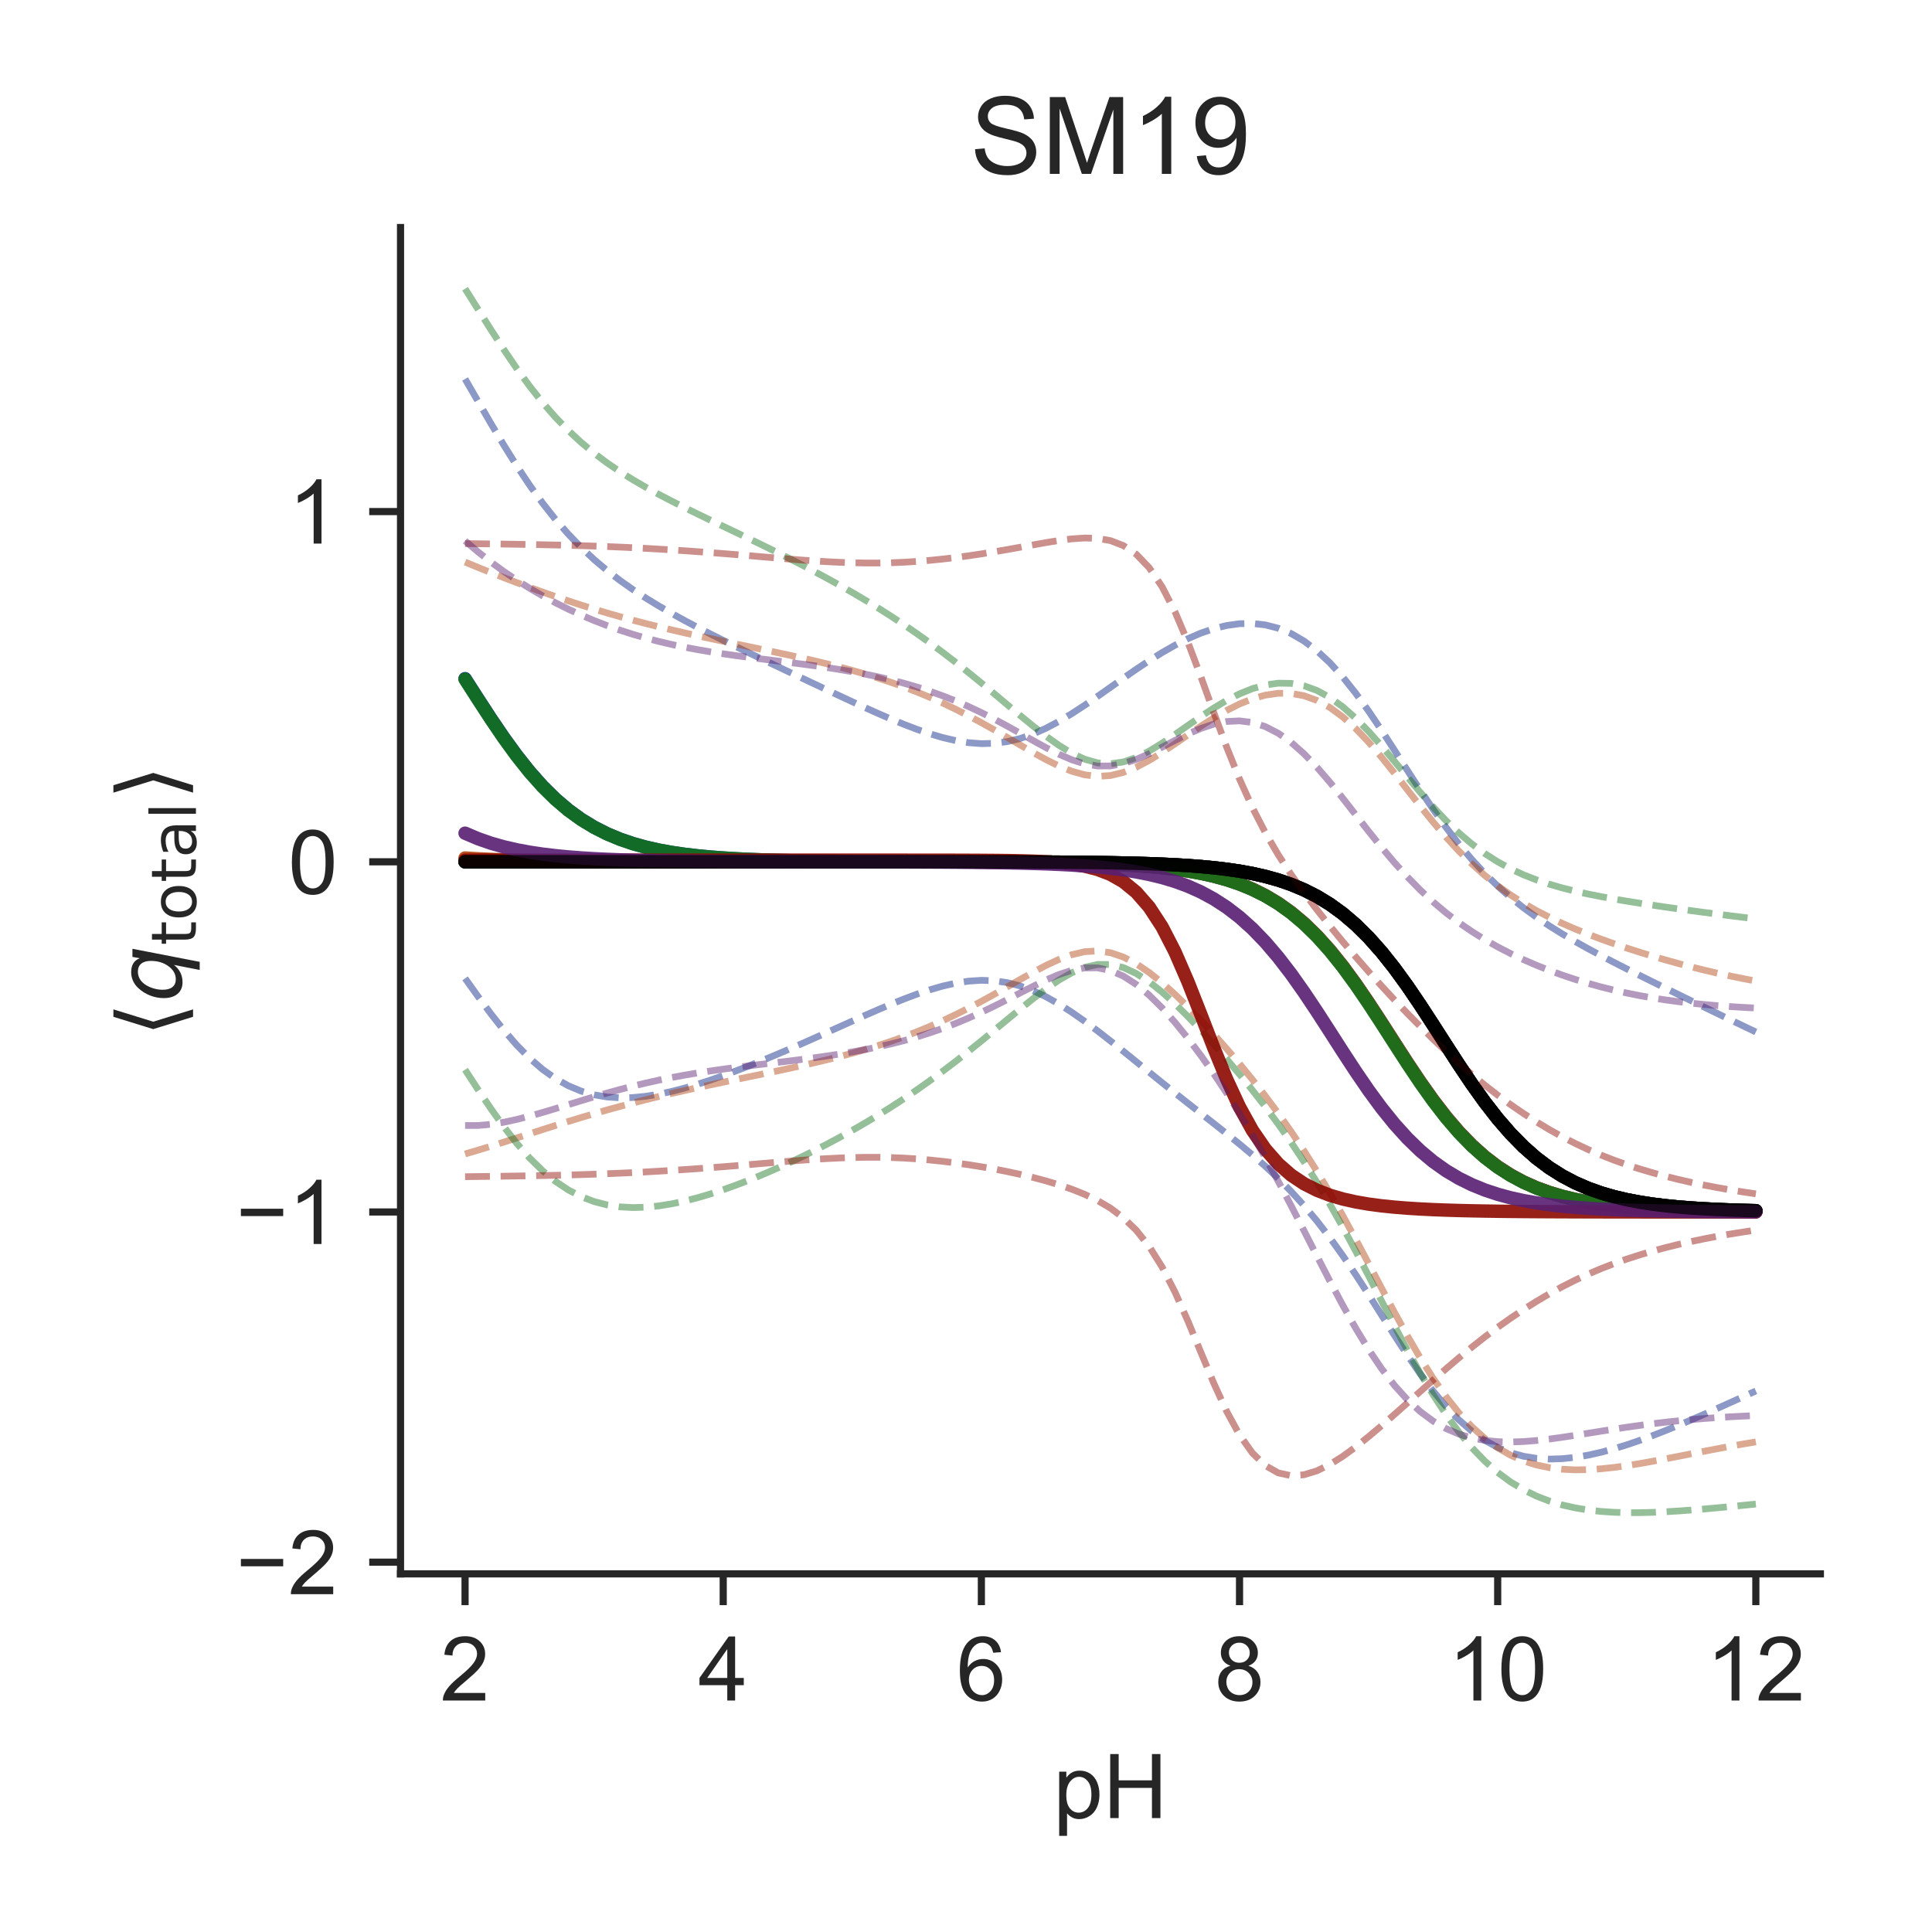 <?xml version="1.0" encoding="utf-8" standalone="no"?>
<!DOCTYPE svg PUBLIC "-//W3C//DTD SVG 1.1//EN"
  "http://www.w3.org/Graphics/SVG/1.1/DTD/svg11.dtd">
<!-- Created with matplotlib (http://matplotlib.org/) -->
<svg height="216pt" version="1.1" viewBox="0 0 216 216" width="216pt" xmlns="http://www.w3.org/2000/svg" xmlns:xlink="http://www.w3.org/1999/xlink">
 <defs>
  <style type="text/css">
*{stroke-linecap:butt;stroke-linejoin:round;}
  </style>
 </defs>
 <g id="figure_1">
  <g id="patch_1">
   <path d="M 0 216 
L 216 216 
L 216 0 
L 0 0 
z
" style="fill:#ffffff;"/>
  </g>
  <g id="axes_1">
   <g id="patch_2">
    <path d="M 44.78 175.96 
L 203.52 175.96 
L 203.52 25.44 
L 44.78 25.44 
z
" style="fill:#ffffff;"/>
   </g>
   <g id="matplotlib.axis_1">
    <g id="xtick_1">
     <g id="line2d_1">
      <defs>
       <path d="M 0 0 
L 0 3.5 
" id="ma7cd6dc2ac" style="stroke:#262626;stroke-width:0.8;"/>
      </defs>
      <g>
       <use style="fill:#262626;stroke:#262626;stroke-width:0.8;" x="51.995" xlink:href="#ma7cd6dc2ac" y="175.96"/>
      </g>
     </g>
     <g id="text_1">
      <!-- 2 -->
      <defs>
       <path d="M 50.344 8.453 
L 50.344 0 
L 3.031 0 
Q 2.938 3.172 4.047 6.109 
Q 5.859 10.938 9.828 15.625 
Q 13.812 20.312 21.344 26.469 
Q 33.016 36.031 37.109 41.625 
Q 41.219 47.219 41.219 52.203 
Q 41.219 57.422 37.469 61 
Q 33.734 64.594 27.734 64.594 
Q 21.391 64.594 17.578 60.781 
Q 13.766 56.984 13.719 50.25 
L 4.688 51.172 
Q 5.609 61.281 11.656 66.578 
Q 17.719 71.875 27.938 71.875 
Q 38.234 71.875 44.234 66.156 
Q 50.25 60.453 50.25 52 
Q 50.25 47.703 48.484 43.547 
Q 46.734 39.406 42.656 34.812 
Q 38.578 30.219 29.109 22.219 
Q 21.188 15.578 18.938 13.203 
Q 16.703 10.844 15.234 8.453 
z
" id="ArialMT-32"/>
      </defs>
      <g style="fill:#262626;" transform="translate(49.215 190.118)scale(0.1 -0.1)">
       <use xlink:href="#ArialMT-32"/>
      </g>
     </g>
    </g>
    <g id="xtick_2">
     <g id="line2d_2">
      <g>
       <use style="fill:#262626;stroke:#262626;stroke-width:0.8;" x="80.857" xlink:href="#ma7cd6dc2ac" y="175.96"/>
      </g>
     </g>
     <g id="text_2">
      <!-- 4 -->
      <defs>
       <path d="M 32.328 0 
L 32.328 17.141 
L 1.266 17.141 
L 1.266 25.203 
L 33.938 71.578 
L 41.109 71.578 
L 41.109 25.203 
L 50.781 25.203 
L 50.781 17.141 
L 41.109 17.141 
L 41.109 0 
z
M 32.328 25.203 
L 32.328 57.469 
L 9.906 25.203 
z
" id="ArialMT-34"/>
      </defs>
      <g style="fill:#262626;" transform="translate(78.077 190.118)scale(0.1 -0.1)">
       <use xlink:href="#ArialMT-34"/>
      </g>
     </g>
    </g>
    <g id="xtick_3">
     <g id="line2d_3">
      <g>
       <use style="fill:#262626;stroke:#262626;stroke-width:0.8;" x="109.719" xlink:href="#ma7cd6dc2ac" y="175.96"/>
      </g>
     </g>
     <g id="text_3">
      <!-- 6 -->
      <defs>
       <path d="M 49.75 54.047 
L 41.016 53.375 
Q 39.844 58.547 37.703 60.891 
Q 34.125 64.656 28.906 64.656 
Q 24.703 64.656 21.531 62.312 
Q 17.391 59.281 14.984 53.469 
Q 12.594 47.656 12.5 36.922 
Q 15.672 41.75 20.266 44.094 
Q 24.859 46.438 29.891 46.438 
Q 38.672 46.438 44.844 39.969 
Q 51.031 33.5 51.031 23.25 
Q 51.031 16.5 48.125 10.719 
Q 45.219 4.938 40.141 1.859 
Q 35.062 -1.219 28.609 -1.219 
Q 17.625 -1.219 10.688 6.859 
Q 3.766 14.938 3.766 33.5 
Q 3.766 54.25 11.422 63.672 
Q 18.109 71.875 29.438 71.875 
Q 37.891 71.875 43.281 67.141 
Q 48.688 62.406 49.75 54.047 
z
M 13.875 23.188 
Q 13.875 18.656 15.797 14.5 
Q 17.719 10.359 21.188 8.172 
Q 24.656 6 28.469 6 
Q 34.031 6 38.031 10.484 
Q 42.047 14.984 42.047 22.703 
Q 42.047 30.125 38.078 34.391 
Q 34.125 38.672 28.125 38.672 
Q 22.172 38.672 18.016 34.391 
Q 13.875 30.125 13.875 23.188 
z
" id="ArialMT-36"/>
      </defs>
      <g style="fill:#262626;" transform="translate(106.939 190.118)scale(0.1 -0.1)">
       <use xlink:href="#ArialMT-36"/>
      </g>
     </g>
    </g>
    <g id="xtick_4">
     <g id="line2d_4">
      <g>
       <use style="fill:#262626;stroke:#262626;stroke-width:0.8;" x="138.581" xlink:href="#ma7cd6dc2ac" y="175.96"/>
      </g>
     </g>
     <g id="text_4">
      <!-- 8 -->
      <defs>
       <path d="M 17.672 38.812 
Q 12.203 40.828 9.562 44.531 
Q 6.938 48.25 6.938 53.422 
Q 6.938 61.234 12.547 66.547 
Q 18.172 71.875 27.484 71.875 
Q 36.859 71.875 42.578 66.422 
Q 48.297 60.984 48.297 53.172 
Q 48.297 48.188 45.672 44.5 
Q 43.062 40.828 37.75 38.812 
Q 44.344 36.672 47.781 31.875 
Q 51.219 27.094 51.219 20.453 
Q 51.219 11.281 44.719 5.031 
Q 38.234 -1.219 27.641 -1.219 
Q 17.047 -1.219 10.547 5.047 
Q 4.047 11.328 4.047 20.703 
Q 4.047 27.688 7.594 32.391 
Q 11.141 37.109 17.672 38.812 
z
M 15.922 53.719 
Q 15.922 48.641 19.188 45.406 
Q 22.469 42.188 27.688 42.188 
Q 32.766 42.188 36.016 45.375 
Q 39.266 48.578 39.266 53.219 
Q 39.266 58.062 35.906 61.359 
Q 32.562 64.656 27.594 64.656 
Q 22.562 64.656 19.234 61.422 
Q 15.922 58.203 15.922 53.719 
z
M 13.094 20.656 
Q 13.094 16.891 14.875 13.375 
Q 16.656 9.859 20.172 7.922 
Q 23.688 6 27.734 6 
Q 34.031 6 38.125 10.047 
Q 42.234 14.109 42.234 20.359 
Q 42.234 26.703 38.016 30.859 
Q 33.797 35.016 27.438 35.016 
Q 21.234 35.016 17.156 30.906 
Q 13.094 26.812 13.094 20.656 
z
" id="ArialMT-38"/>
      </defs>
      <g style="fill:#262626;" transform="translate(135.8 190.118)scale(0.1 -0.1)">
       <use xlink:href="#ArialMT-38"/>
      </g>
     </g>
    </g>
    <g id="xtick_5">
     <g id="line2d_5">
      <g>
       <use style="fill:#262626;stroke:#262626;stroke-width:0.8;" x="167.443" xlink:href="#ma7cd6dc2ac" y="175.96"/>
      </g>
     </g>
     <g id="text_5">
      <!-- 10 -->
      <defs>
       <path d="M 37.25 0 
L 28.469 0 
L 28.469 56 
Q 25.297 52.984 20.141 49.953 
Q 14.984 46.922 10.891 45.406 
L 10.891 53.906 
Q 18.266 57.375 23.781 62.297 
Q 29.297 67.234 31.594 71.875 
L 37.25 71.875 
z
" id="ArialMT-31"/>
       <path d="M 4.156 35.297 
Q 4.156 48 6.766 55.734 
Q 9.375 63.484 14.516 67.672 
Q 19.672 71.875 27.484 71.875 
Q 33.25 71.875 37.594 69.547 
Q 41.938 67.234 44.766 62.859 
Q 47.609 58.5 49.219 52.219 
Q 50.828 45.953 50.828 35.297 
Q 50.828 22.703 48.234 14.969 
Q 45.656 7.234 40.5 3 
Q 35.359 -1.219 27.484 -1.219 
Q 17.141 -1.219 11.234 6.203 
Q 4.156 15.141 4.156 35.297 
z
M 13.188 35.297 
Q 13.188 17.672 17.312 11.828 
Q 21.438 6 27.484 6 
Q 33.547 6 37.672 11.859 
Q 41.797 17.719 41.797 35.297 
Q 41.797 52.984 37.672 58.781 
Q 33.547 64.594 27.391 64.594 
Q 21.344 64.594 17.719 59.469 
Q 13.188 52.938 13.188 35.297 
z
" id="ArialMT-30"/>
      </defs>
      <g style="fill:#262626;" transform="translate(161.882 190.118)scale(0.1 -0.1)">
       <use xlink:href="#ArialMT-31"/>
       <use x="55.615" xlink:href="#ArialMT-30"/>
      </g>
     </g>
    </g>
    <g id="xtick_6">
     <g id="line2d_6">
      <g>
       <use style="fill:#262626;stroke:#262626;stroke-width:0.8;" x="196.305" xlink:href="#ma7cd6dc2ac" y="175.96"/>
      </g>
     </g>
     <g id="text_6">
      <!-- 12 -->
      <g style="fill:#262626;" transform="translate(190.744 190.118)scale(0.1 -0.1)">
       <use xlink:href="#ArialMT-31"/>
       <use x="55.615" xlink:href="#ArialMT-32"/>
      </g>
     </g>
    </g>
    <g id="text_7">
     <!-- pH -->
     <defs>
      <path d="M 6.594 -19.875 
L 6.594 51.859 
L 14.594 51.859 
L 14.594 45.125 
Q 17.438 49.078 21 51.047 
Q 24.562 53.031 29.641 53.031 
Q 36.281 53.031 41.359 49.609 
Q 46.438 46.188 49.016 39.953 
Q 51.609 33.734 51.609 26.312 
Q 51.609 18.359 48.75 11.984 
Q 45.906 5.609 40.453 2.219 
Q 35.016 -1.172 29 -1.172 
Q 24.609 -1.172 21.109 0.688 
Q 17.625 2.547 15.375 5.375 
L 15.375 -19.875 
z
M 14.547 25.641 
Q 14.547 15.625 18.594 10.844 
Q 22.656 6.062 28.422 6.062 
Q 34.281 6.062 38.453 11.016 
Q 42.625 15.969 42.625 26.375 
Q 42.625 36.281 38.547 41.203 
Q 34.469 46.141 28.812 46.141 
Q 23.188 46.141 18.859 40.891 
Q 14.547 35.641 14.547 25.641 
z
" id="ArialMT-70"/>
      <path d="M 8.016 0 
L 8.016 71.578 
L 17.484 71.578 
L 17.484 42.188 
L 54.688 42.188 
L 54.688 71.578 
L 64.156 71.578 
L 64.156 0 
L 54.688 0 
L 54.688 33.734 
L 17.484 33.734 
L 17.484 0 
z
" id="ArialMT-48"/>
     </defs>
     <g style="fill:#262626;" transform="translate(117.759 203.263)scale(0.1 -0.1)">
      <use xlink:href="#ArialMT-70"/>
      <use x="55.615" xlink:href="#ArialMT-48"/>
     </g>
    </g>
   </g>
   <g id="matplotlib.axis_2">
    <g id="ytick_1">
     <g id="line2d_7">
      <defs>
       <path d="M 0 0 
L -3.5 0 
" id="m5c90cbf9eb" style="stroke:#262626;stroke-width:0.8;"/>
      </defs>
      <g>
       <use style="fill:#262626;stroke:#262626;stroke-width:0.8;" x="44.78" xlink:href="#m5c90cbf9eb" y="174.654"/>
      </g>
     </g>
     <g id="text_8">
      <!-- −2 -->
      <defs>
       <path d="M 52.828 31.203 
L 5.562 31.203 
L 5.562 39.406 
L 52.828 39.406 
z
" id="ArialMT-2212"/>
      </defs>
      <g style="fill:#262626;" transform="translate(26.378 178.233)scale(0.1 -0.1)">
       <use xlink:href="#ArialMT-2212"/>
       <use x="58.398" xlink:href="#ArialMT-32"/>
      </g>
     </g>
    </g>
    <g id="ytick_2">
     <g id="line2d_8">
      <g>
       <use style="fill:#262626;stroke:#262626;stroke-width:0.8;" x="44.78" xlink:href="#m5c90cbf9eb" y="135.501"/>
      </g>
     </g>
     <g id="text_9">
      <!-- −1 -->
      <g style="fill:#262626;" transform="translate(26.378 139.08)scale(0.1 -0.1)">
       <use xlink:href="#ArialMT-2212"/>
       <use x="58.398" xlink:href="#ArialMT-31"/>
      </g>
     </g>
    </g>
    <g id="ytick_3">
     <g id="line2d_9">
      <g>
       <use style="fill:#262626;stroke:#262626;stroke-width:0.8;" x="44.78" xlink:href="#m5c90cbf9eb" y="96.348"/>
      </g>
     </g>
     <g id="text_10">
      <!-- 0 -->
      <g style="fill:#262626;" transform="translate(32.219 99.927)scale(0.1 -0.1)">
       <use xlink:href="#ArialMT-30"/>
      </g>
     </g>
    </g>
    <g id="ytick_4">
     <g id="line2d_10">
      <g>
       <use style="fill:#262626;stroke:#262626;stroke-width:0.8;" x="44.78" xlink:href="#m5c90cbf9eb" y="57.195"/>
      </g>
     </g>
     <g id="text_11">
      <!-- 1 -->
      <g style="fill:#262626;" transform="translate(32.219 60.774)scale(0.1 -0.1)">
       <use xlink:href="#ArialMT-31"/>
      </g>
     </g>
    </g>
    <g id="text_12">
     <!-- $\langle q_\mathsf{total} \rangle$ -->
     <defs>
      <path d="M 8.938 31.344 
L 22.703 75.875 
L 31 75.875 
L 17.234 31.344 
L 31 -13.188 
L 22.703 -13.188 
z
" id="DejaVuSans-27e8"/>
      <path d="M 41.703 8.203 
Q 38.094 3.469 33.172 1.016 
Q 28.266 -1.422 22.312 -1.422 
Q 14.016 -1.422 9.297 4.172 
Q 4.594 9.766 4.594 19.578 
Q 4.594 27.484 7.5 34.859 
Q 10.406 42.234 15.828 48.094 
Q 19.344 51.906 23.906 53.953 
Q 28.469 56 33.5 56 
Q 39.547 56 43.453 53.609 
Q 47.359 51.219 49.125 46.391 
L 50.688 54.594 
L 59.719 54.594 
L 45.125 -20.609 
L 36.078 -20.609 
z
M 13.922 20.906 
Q 13.922 13.672 16.938 9.891 
Q 19.969 6.109 25.688 6.109 
Q 34.188 6.109 40.188 14.234 
Q 46.188 22.359 46.188 33.984 
Q 46.188 41.016 43.078 44.75 
Q 39.984 48.484 34.188 48.484 
Q 29.938 48.484 26.312 46.5 
Q 22.703 44.531 20.016 40.719 
Q 17.188 36.719 15.547 31.344 
Q 13.922 25.984 13.922 20.906 
z
" id="DejaVuSans-Oblique-71"/>
      <path d="M 18.312 70.219 
L 18.312 54.688 
L 36.812 54.688 
L 36.812 47.703 
L 18.312 47.703 
L 18.312 18.016 
Q 18.312 11.328 20.141 9.422 
Q 21.969 7.516 27.594 7.516 
L 36.812 7.516 
L 36.812 0 
L 27.594 0 
Q 17.188 0 13.234 3.875 
Q 9.281 7.766 9.281 18.016 
L 9.281 47.703 
L 2.688 47.703 
L 2.688 54.688 
L 9.281 54.688 
L 9.281 70.219 
z
" id="DejaVuSans-74"/>
      <path d="M 30.609 48.391 
Q 23.391 48.391 19.188 42.75 
Q 14.984 37.109 14.984 27.297 
Q 14.984 17.484 19.156 11.844 
Q 23.344 6.203 30.609 6.203 
Q 37.797 6.203 41.984 11.859 
Q 46.188 17.531 46.188 27.297 
Q 46.188 37.016 41.984 42.703 
Q 37.797 48.391 30.609 48.391 
z
M 30.609 56 
Q 42.328 56 49.016 48.375 
Q 55.719 40.766 55.719 27.297 
Q 55.719 13.875 49.016 6.219 
Q 42.328 -1.422 30.609 -1.422 
Q 18.844 -1.422 12.172 6.219 
Q 5.516 13.875 5.516 27.297 
Q 5.516 40.766 12.172 48.375 
Q 18.844 56 30.609 56 
z
" id="DejaVuSans-6f"/>
      <path d="M 34.281 27.484 
Q 23.391 27.484 19.188 25 
Q 14.984 22.516 14.984 16.5 
Q 14.984 11.719 18.141 8.906 
Q 21.297 6.109 26.703 6.109 
Q 34.188 6.109 38.703 11.406 
Q 43.219 16.703 43.219 25.484 
L 43.219 27.484 
z
M 52.203 31.203 
L 52.203 0 
L 43.219 0 
L 43.219 8.297 
Q 40.141 3.328 35.547 0.953 
Q 30.953 -1.422 24.312 -1.422 
Q 15.922 -1.422 10.953 3.297 
Q 6 8.016 6 15.922 
Q 6 25.141 12.172 29.828 
Q 18.359 34.516 30.609 34.516 
L 43.219 34.516 
L 43.219 35.406 
Q 43.219 41.609 39.141 45 
Q 35.062 48.391 27.688 48.391 
Q 23 48.391 18.547 47.266 
Q 14.109 46.141 10.016 43.891 
L 10.016 52.203 
Q 14.938 54.109 19.578 55.047 
Q 24.219 56 28.609 56 
Q 40.484 56 46.344 49.844 
Q 52.203 43.703 52.203 31.203 
z
" id="DejaVuSans-61"/>
      <path d="M 9.422 75.984 
L 18.406 75.984 
L 18.406 0 
L 9.422 0 
z
" id="DejaVuSans-6c"/>
      <path d="M 30.078 31.344 
L 16.312 -13.188 
L 8.016 -13.188 
L 21.781 31.344 
L 8.016 75.875 
L 16.312 75.875 
z
" id="DejaVuSans-27e9"/>
     </defs>
     <g style="fill:#262626;" transform="translate(20.278 115.95)rotate(-90)scale(0.1 -0.1)">
      <use transform="translate(0 0.125)" xlink:href="#DejaVuSans-27e8"/>
      <use transform="translate(39.014 0.125)" xlink:href="#DejaVuSans-Oblique-71"/>
      <use transform="translate(102.49 -16.281)scale(0.7)" xlink:href="#DejaVuSans-74"/>
      <use transform="translate(129.937 -16.281)scale(0.7)" xlink:href="#DejaVuSans-6f"/>
      <use transform="translate(172.764 -16.281)scale(0.7)" xlink:href="#DejaVuSans-74"/>
      <use transform="translate(200.21 -16.281)scale(0.7)" xlink:href="#DejaVuSans-61"/>
      <use transform="translate(243.105 -16.281)scale(0.7)" xlink:href="#DejaVuSans-6c"/>
      <use transform="translate(265.288 0.125)" xlink:href="#DejaVuSans-27e9"/>
     </g>
    </g>
   </g>
   <g id="line2d_11">
    <path clip-path="url(#p44ff79d297)" d="M 51.995 75.877 
L 53.439 78.128 
L 54.882 80.343 
L 56.325 82.468 
L 57.768 84.456 
L 59.211 86.272 
L 60.654 87.897 
L 62.097 89.324 
L 63.54 90.554 
L 64.983 91.602 
L 66.426 92.481 
L 67.869 93.213 
L 69.313 93.816 
L 70.756 94.31 
L 72.199 94.711 
L 73.642 95.037 
L 75.085 95.299 
L 76.528 95.51 
L 77.971 95.68 
L 79.414 95.815 
L 80.857 95.924 
L 82.3 96.01 
L 83.743 96.079 
L 85.187 96.135 
L 86.63 96.178 
L 88.073 96.213 
L 89.516 96.241 
L 90.959 96.264 
L 92.402 96.282 
L 93.845 96.296 
L 95.288 96.308 
L 96.731 96.317 
L 98.174 96.325 
L 99.617 96.332 
L 101.061 96.337 
L 102.504 96.343 
L 103.947 96.348 
L 105.39 96.352 
L 106.833 96.358 
L 108.276 96.363 
L 109.719 96.37 
L 111.162 96.378 
L 112.605 96.387 
L 114.048 96.398 
L 115.491 96.412 
L 116.935 96.43 
L 118.378 96.452 
L 119.821 96.479 
L 121.264 96.513 
L 122.707 96.556 
L 124.15 96.61 
L 125.593 96.677 
L 127.036 96.762 
L 128.479 96.868 
L 129.922 97 
L 131.365 97.165 
L 132.809 97.372 
L 134.252 97.628 
L 135.695 97.946 
L 137.138 98.339 
L 138.581 98.822 
L 140.024 99.412 
L 141.467 100.129 
L 142.91 100.992 
L 144.353 102.021 
L 145.796 103.231 
L 147.239 104.636 
L 148.683 106.24 
L 150.126 108.037 
L 151.569 110.007 
L 153.012 112.119 
L 154.455 114.328 
L 155.898 116.578 
L 157.341 118.811 
L 158.784 120.969 
L 160.227 123.004 
L 161.67 124.877 
L 163.113 126.563 
L 164.557 128.052 
L 166 129.343 
L 167.443 130.446 
L 168.886 131.376 
L 170.329 132.152 
L 171.772 132.793 
L 173.215 133.319 
L 174.658 133.748 
L 176.101 134.095 
L 177.544 134.376 
L 178.987 134.602 
L 180.431 134.784 
L 181.874 134.929 
L 183.317 135.045 
L 184.76 135.138 
L 186.203 135.212 
L 187.646 135.271 
L 189.089 135.318 
L 190.532 135.356 
L 191.975 135.385 
L 193.418 135.409 
L 194.861 135.428 
L 196.305 135.443 
" style="fill:none;opacity:0.9;stroke:#001c7f;stroke-linecap:round;stroke-width:1.5;"/>
   </g>
   <g id="line2d_12">
    <path clip-path="url(#p44ff79d297)" d="M 51.995 96.348 
L 53.439 96.348 
L 54.882 96.348 
L 56.325 96.348 
L 57.768 96.348 
L 59.211 96.348 
L 60.654 96.348 
L 62.097 96.348 
L 63.54 96.348 
L 64.983 96.348 
L 66.426 96.348 
L 67.869 96.348 
L 69.313 96.348 
L 70.756 96.348 
L 72.199 96.348 
L 73.642 96.348 
L 75.085 96.348 
L 76.528 96.348 
L 77.971 96.348 
L 79.414 96.348 
L 80.857 96.348 
L 82.3 96.348 
L 83.743 96.348 
L 85.187 96.348 
L 86.63 96.348 
L 88.073 96.348 
L 89.516 96.348 
L 90.959 96.348 
L 92.402 96.349 
L 93.845 96.349 
L 95.288 96.349 
L 96.731 96.349 
L 98.174 96.35 
L 99.617 96.35 
L 101.061 96.351 
L 102.504 96.351 
L 103.947 96.352 
L 105.39 96.353 
L 106.833 96.355 
L 108.276 96.356 
L 109.719 96.359 
L 111.162 96.361 
L 112.605 96.365 
L 114.048 96.369 
L 115.491 96.375 
L 116.935 96.382 
L 118.378 96.391 
L 119.821 96.402 
L 121.264 96.416 
L 122.707 96.433 
L 124.15 96.455 
L 125.593 96.483 
L 127.036 96.518 
L 128.479 96.562 
L 129.922 96.617 
L 131.365 96.686 
L 132.809 96.772 
L 134.252 96.881 
L 135.695 97.017 
L 137.138 97.186 
L 138.581 97.397 
L 140.024 97.66 
L 141.467 97.985 
L 142.91 98.387 
L 144.353 98.881 
L 145.796 99.485 
L 147.239 100.217 
L 148.683 101.097 
L 150.126 102.145 
L 151.569 103.376 
L 153.012 104.803 
L 154.455 106.428 
L 155.898 108.245 
L 157.341 110.233 
L 158.784 112.358 
L 160.227 114.574 
L 161.67 116.825 
L 163.113 119.053 
L 164.557 121.2 
L 166 123.219 
L 167.443 125.072 
L 168.886 126.737 
L 170.329 128.203 
L 171.772 129.473 
L 173.215 130.556 
L 174.658 131.469 
L 176.101 132.229 
L 177.544 132.856 
L 178.987 133.37 
L 180.431 133.79 
L 181.874 134.129 
L 183.317 134.403 
L 184.76 134.624 
L 186.203 134.801 
L 187.646 134.943 
L 189.089 135.056 
L 190.532 135.147 
L 191.975 135.219 
L 193.418 135.277 
L 194.861 135.323 
L 196.305 135.359 
" style="fill:none;opacity:0.7;stroke:#000000;stroke-linecap:round;stroke-width:1.5;"/>
   </g>
   <g id="line2d_13">
    <path clip-path="url(#p44ff79d297)" d="M 51.995 42.37 
L 53.439 44.859 
L 54.882 47.342 
L 56.325 49.762 
L 57.768 52.072 
L 59.211 54.238 
L 60.654 56.238 
L 62.097 58.065 
L 63.54 59.72 
L 64.983 61.214 
L 66.426 62.562 
L 67.869 63.783 
L 69.313 64.894 
L 70.756 65.914 
L 72.199 66.858 
L 73.642 67.741 
L 75.085 68.574 
L 76.528 69.368 
L 77.971 70.131 
L 79.414 70.871 
L 80.857 71.592 
L 82.3 72.299 
L 83.743 72.997 
L 85.187 73.688 
L 86.63 74.375 
L 88.073 75.06 
L 89.516 75.744 
L 90.959 76.426 
L 92.402 77.108 
L 93.845 77.786 
L 95.288 78.458 
L 96.731 79.12 
L 98.174 79.767 
L 99.617 80.391 
L 101.061 80.984 
L 102.504 81.535 
L 103.947 82.032 
L 105.39 82.459 
L 106.833 82.799 
L 108.276 83.032 
L 109.719 83.14 
L 111.162 83.106 
L 112.605 82.917 
L 114.048 82.57 
L 115.491 82.068 
L 116.935 81.424 
L 118.378 80.658 
L 119.821 79.791 
L 121.264 78.849 
L 122.707 77.857 
L 124.15 76.841 
L 125.593 75.822 
L 127.036 74.822 
L 128.479 73.862 
L 129.922 72.96 
L 131.365 72.135 
L 132.809 71.405 
L 134.252 70.784 
L 135.695 70.288 
L 137.138 69.932 
L 138.581 69.732 
L 140.024 69.704 
L 141.467 69.865 
L 142.91 70.236 
L 144.353 70.832 
L 145.796 71.671 
L 147.239 72.76 
L 148.683 74.103 
L 150.126 75.691 
L 151.569 77.501 
L 153.012 79.499 
L 154.455 81.639 
L 155.898 83.865 
L 157.341 86.118 
L 158.784 88.34 
L 160.227 90.481 
L 161.67 92.503 
L 163.113 94.379 
L 164.557 96.098 
L 166 97.658 
L 167.443 99.067 
L 168.886 100.34 
L 170.329 101.493 
L 171.772 102.544 
L 173.215 103.512 
L 174.658 104.411 
L 176.101 105.257 
L 177.544 106.062 
L 178.987 106.837 
L 180.431 107.589 
L 181.874 108.325 
L 183.317 109.051 
L 184.76 109.769 
L 186.203 110.481 
L 187.646 111.19 
L 189.089 111.895 
L 190.532 112.598 
L 191.975 113.298 
L 193.418 113.995 
L 194.861 114.688 
L 196.305 115.378 
" style="fill:none;opacity:0.45;stroke:#001c7f;stroke-dasharray:2.775,1.2;stroke-dashoffset:0;stroke-width:0.75;"/>
   </g>
   <g id="line2d_14">
    <path clip-path="url(#p44ff79d297)" d="M 51.995 109.384 
L 53.439 111.397 
L 54.882 113.345 
L 56.325 115.175 
L 57.768 116.839 
L 59.211 118.306 
L 60.654 119.556 
L 62.097 120.582 
L 63.54 121.389 
L 64.983 121.99 
L 66.426 122.401 
L 67.869 122.643 
L 69.313 122.738 
L 70.756 122.705 
L 72.199 122.565 
L 73.642 122.333 
L 75.085 122.024 
L 76.528 121.653 
L 77.971 121.228 
L 79.414 120.76 
L 80.857 120.256 
L 82.3 119.721 
L 83.743 119.162 
L 85.187 118.581 
L 86.63 117.982 
L 88.073 117.367 
L 89.516 116.739 
L 90.959 116.101 
L 92.402 115.455 
L 93.845 114.806 
L 95.288 114.157 
L 96.731 113.514 
L 98.174 112.883 
L 99.617 112.272 
L 101.061 111.691 
L 102.504 111.15 
L 103.947 110.664 
L 105.39 110.246 
L 106.833 109.917 
L 108.276 109.694 
L 109.719 109.599 
L 111.162 109.649 
L 112.605 109.857 
L 114.048 110.227 
L 115.491 110.757 
L 116.935 111.435 
L 118.378 112.246 
L 119.821 113.167 
L 121.264 114.178 
L 122.707 115.255 
L 124.15 116.379 
L 125.593 117.532 
L 127.036 118.701 
L 128.479 119.873 
L 129.922 121.04 
L 131.365 122.195 
L 132.809 123.339 
L 134.252 124.473 
L 135.695 125.604 
L 137.138 126.746 
L 138.581 127.912 
L 140.024 129.121 
L 141.467 130.393 
L 142.91 131.749 
L 144.353 133.209 
L 145.796 134.792 
L 147.239 136.512 
L 148.683 138.377 
L 150.126 140.383 
L 151.569 142.514 
L 153.012 144.74 
L 154.455 147.017 
L 155.898 149.291 
L 157.341 151.504 
L 158.784 153.599 
L 160.227 155.527 
L 161.67 157.251 
L 163.113 158.748 
L 164.557 160.006 
L 166 161.028 
L 167.443 161.825 
L 168.886 162.412 
L 170.329 162.811 
L 171.772 163.042 
L 173.215 163.126 
L 174.658 163.084 
L 176.101 162.934 
L 177.544 162.69 
L 178.987 162.368 
L 180.431 161.978 
L 181.874 161.533 
L 183.317 161.04 
L 184.76 160.508 
L 186.203 159.943 
L 187.646 159.353 
L 189.089 158.741 
L 190.532 158.113 
L 191.975 157.473 
L 193.418 156.824 
L 194.861 156.168 
L 196.305 155.508 
" style="fill:none;opacity:0.45;stroke:#001c7f;stroke-dasharray:2.775,1.2;stroke-dashoffset:0;stroke-width:0.75;"/>
   </g>
   <g id="line2d_15">
    <path clip-path="url(#p44ff79d297)" d="M 51.995 95.927 
L 53.439 96.013 
L 54.882 96.081 
L 56.325 96.136 
L 57.768 96.179 
L 59.211 96.214 
L 60.654 96.241 
L 62.097 96.263 
L 63.54 96.281 
L 64.983 96.294 
L 66.426 96.305 
L 67.869 96.314 
L 69.313 96.321 
L 70.756 96.327 
L 72.199 96.331 
L 73.642 96.334 
L 75.085 96.337 
L 76.528 96.339 
L 77.971 96.341 
L 79.414 96.343 
L 80.857 96.344 
L 82.3 96.345 
L 83.743 96.346 
L 85.187 96.346 
L 86.63 96.347 
L 88.073 96.347 
L 89.516 96.348 
L 90.959 96.348 
L 92.402 96.349 
L 93.845 96.349 
L 95.288 96.35 
L 96.731 96.351 
L 98.174 96.352 
L 99.617 96.353 
L 101.061 96.354 
L 102.504 96.356 
L 103.947 96.358 
L 105.39 96.361 
L 106.833 96.364 
L 108.276 96.369 
L 109.719 96.374 
L 111.162 96.381 
L 112.605 96.39 
L 114.048 96.4 
L 115.491 96.414 
L 116.935 96.431 
L 118.378 96.453 
L 119.821 96.48 
L 121.264 96.514 
L 122.707 96.556 
L 124.15 96.61 
L 125.593 96.678 
L 127.036 96.762 
L 128.479 96.868 
L 129.922 97 
L 131.365 97.166 
L 132.809 97.372 
L 134.252 97.628 
L 135.695 97.946 
L 137.138 98.339 
L 138.581 98.822 
L 140.024 99.412 
L 141.467 100.129 
L 142.91 100.992 
L 144.353 102.021 
L 145.796 103.231 
L 147.239 104.636 
L 148.683 106.24 
L 150.126 108.037 
L 151.569 110.007 
L 153.012 112.119 
L 154.455 114.328 
L 155.898 116.578 
L 157.341 118.811 
L 158.784 120.969 
L 160.227 123.004 
L 161.67 124.877 
L 163.113 126.563 
L 164.557 128.052 
L 166 129.343 
L 167.443 130.446 
L 168.886 131.376 
L 170.329 132.152 
L 171.772 132.793 
L 173.215 133.319 
L 174.658 133.748 
L 176.101 134.095 
L 177.544 134.376 
L 178.987 134.602 
L 180.431 134.784 
L 181.874 134.929 
L 183.317 135.045 
L 184.76 135.138 
L 186.203 135.212 
L 187.646 135.271 
L 189.089 135.318 
L 190.532 135.356 
L 191.975 135.385 
L 193.418 135.409 
L 194.861 135.428 
L 196.305 135.443 
" style="fill:none;opacity:0.9;stroke:#b1400d;stroke-linecap:round;stroke-width:1.5;"/>
   </g>
   <g id="line2d_16">
    <path clip-path="url(#p44ff79d297)" d="M 51.995 96.348 
L 53.439 96.348 
L 54.882 96.348 
L 56.325 96.348 
L 57.768 96.348 
L 59.211 96.348 
L 60.654 96.348 
L 62.097 96.348 
L 63.54 96.348 
L 64.983 96.348 
L 66.426 96.348 
L 67.869 96.348 
L 69.313 96.348 
L 70.756 96.348 
L 72.199 96.348 
L 73.642 96.348 
L 75.085 96.348 
L 76.528 96.348 
L 77.971 96.348 
L 79.414 96.348 
L 80.857 96.348 
L 82.3 96.348 
L 83.743 96.348 
L 85.187 96.348 
L 86.63 96.348 
L 88.073 96.348 
L 89.516 96.348 
L 90.959 96.348 
L 92.402 96.349 
L 93.845 96.349 
L 95.288 96.349 
L 96.731 96.349 
L 98.174 96.35 
L 99.617 96.35 
L 101.061 96.351 
L 102.504 96.351 
L 103.947 96.352 
L 105.39 96.353 
L 106.833 96.355 
L 108.276 96.356 
L 109.719 96.359 
L 111.162 96.361 
L 112.605 96.365 
L 114.048 96.369 
L 115.491 96.375 
L 116.935 96.382 
L 118.378 96.391 
L 119.821 96.402 
L 121.264 96.416 
L 122.707 96.433 
L 124.15 96.455 
L 125.593 96.483 
L 127.036 96.518 
L 128.479 96.562 
L 129.922 96.617 
L 131.365 96.686 
L 132.809 96.772 
L 134.252 96.881 
L 135.695 97.017 
L 137.138 97.186 
L 138.581 97.397 
L 140.024 97.66 
L 141.467 97.985 
L 142.91 98.387 
L 144.353 98.881 
L 145.796 99.485 
L 147.239 100.217 
L 148.683 101.097 
L 150.126 102.145 
L 151.569 103.376 
L 153.012 104.803 
L 154.455 106.428 
L 155.898 108.245 
L 157.341 110.233 
L 158.784 112.358 
L 160.227 114.574 
L 161.67 116.825 
L 163.113 119.053 
L 164.557 121.2 
L 166 123.219 
L 167.443 125.072 
L 168.886 126.737 
L 170.329 128.203 
L 171.772 129.473 
L 173.215 130.556 
L 174.658 131.469 
L 176.101 132.229 
L 177.544 132.856 
L 178.987 133.37 
L 180.431 133.79 
L 181.874 134.129 
L 183.317 134.403 
L 184.76 134.624 
L 186.203 134.801 
L 187.646 134.943 
L 189.089 135.056 
L 190.532 135.147 
L 191.975 135.219 
L 193.418 135.277 
L 194.861 135.323 
L 196.305 135.359 
" style="fill:none;opacity:0.7;stroke:#000000;stroke-linecap:round;stroke-width:1.5;"/>
   </g>
   <g id="line2d_17">
    <path clip-path="url(#p44ff79d297)" d="M 51.995 62.841 
L 53.439 63.437 
L 54.882 64.017 
L 56.325 64.582 
L 57.768 65.133 
L 59.211 65.669 
L 60.654 66.19 
L 62.097 66.694 
L 63.54 67.181 
L 64.983 67.65 
L 66.426 68.1 
L 67.869 68.532 
L 69.313 68.944 
L 70.756 69.338 
L 72.199 69.714 
L 73.642 70.074 
L 75.085 70.42 
L 76.528 70.754 
L 77.971 71.076 
L 79.414 71.39 
L 80.857 71.698 
L 82.3 72 
L 83.743 72.301 
L 85.187 72.602 
L 86.63 72.905 
L 88.073 73.214 
L 89.516 73.531 
L 90.959 73.86 
L 92.402 74.204 
L 93.845 74.567 
L 95.288 74.953 
L 96.731 75.366 
L 98.174 75.809 
L 99.617 76.287 
L 101.061 76.802 
L 102.504 77.358 
L 103.947 77.957 
L 105.39 78.6 
L 106.833 79.289 
L 108.276 80.021 
L 109.719 80.796 
L 111.162 81.605 
L 112.605 82.441 
L 114.048 83.288 
L 115.491 84.125 
L 116.935 84.922 
L 118.378 85.638 
L 119.821 86.224 
L 121.264 86.627 
L 122.707 86.797 
L 124.15 86.707 
L 125.593 86.356 
L 127.036 85.775 
L 128.479 85.012 
L 129.922 84.122 
L 131.365 83.158 
L 132.809 82.169 
L 134.252 81.194 
L 135.695 80.27 
L 137.138 79.431 
L 138.581 78.706 
L 140.024 78.126 
L 141.467 77.718 
L 142.91 77.509 
L 144.353 77.525 
L 145.796 77.787 
L 147.239 78.311 
L 148.683 79.102 
L 150.126 80.157 
L 151.569 81.457 
L 153.012 82.97 
L 154.455 84.65 
L 155.898 86.442 
L 157.341 88.287 
L 158.784 90.127 
L 160.227 91.91 
L 161.67 93.597 
L 163.113 95.162 
L 164.557 96.589 
L 166 97.876 
L 167.443 99.028 
L 168.886 100.057 
L 170.329 100.977 
L 171.772 101.803 
L 173.215 102.55 
L 174.658 103.232 
L 176.101 103.859 
L 177.544 104.443 
L 178.987 104.99 
L 180.431 105.506 
L 181.874 105.995 
L 183.317 106.46 
L 184.76 106.902 
L 186.203 107.323 
L 187.646 107.723 
L 189.089 108.102 
L 190.532 108.46 
L 191.975 108.796 
L 193.418 109.112 
L 194.861 109.408 
L 196.305 109.683 
" style="fill:none;opacity:0.45;stroke:#b1400d;stroke-dasharray:2.775,1.2;stroke-dashoffset:0;stroke-width:0.75;"/>
   </g>
   <g id="line2d_18">
    <path clip-path="url(#p44ff79d297)" d="M 51.995 129.014 
L 53.439 128.589 
L 54.882 128.146 
L 56.325 127.689 
L 57.768 127.226 
L 59.211 126.759 
L 60.654 126.293 
L 62.097 125.832 
L 63.54 125.38 
L 64.983 124.939 
L 66.426 124.51 
L 67.869 124.097 
L 69.313 123.698 
L 70.756 123.316 
L 72.199 122.948 
L 73.642 122.594 
L 75.085 122.254 
L 76.528 121.925 
L 77.971 121.606 
L 79.414 121.295 
L 80.857 120.99 
L 82.3 120.689 
L 83.743 120.39 
L 85.187 120.091 
L 86.63 119.789 
L 88.073 119.481 
L 89.516 119.165 
L 90.959 118.837 
L 92.402 118.494 
L 93.845 118.132 
L 95.288 117.747 
L 96.731 117.336 
L 98.174 116.894 
L 99.617 116.419 
L 101.061 115.907 
L 102.504 115.354 
L 103.947 114.76 
L 105.39 114.122 
L 106.833 113.44 
L 108.276 112.716 
L 109.719 111.953 
L 111.162 111.157 
L 112.605 110.338 
L 114.048 109.512 
L 115.491 108.703 
L 116.935 107.941 
L 118.378 107.268 
L 119.821 106.736 
L 121.264 106.401 
L 122.707 106.316 
L 124.15 106.513 
L 125.593 106.999 
L 127.036 107.749 
L 128.479 108.724 
L 129.922 109.878 
L 131.365 111.173 
L 132.809 112.575 
L 134.252 114.063 
L 135.695 115.622 
L 137.138 117.247 
L 138.581 118.938 
L 140.024 120.699 
L 141.467 122.541 
L 142.91 124.476 
L 144.353 126.516 
L 145.796 128.675 
L 147.239 130.962 
L 148.683 133.378 
L 150.126 135.916 
L 151.569 138.558 
L 153.012 141.269 
L 154.455 144.006 
L 155.898 146.714 
L 157.341 149.335 
L 158.784 151.812 
L 160.227 154.098 
L 161.67 156.157 
L 163.113 157.965 
L 164.557 159.515 
L 166 160.81 
L 167.443 161.864 
L 168.886 162.695 
L 170.329 163.327 
L 171.772 163.783 
L 173.215 164.088 
L 174.658 164.263 
L 176.101 164.331 
L 177.544 164.309 
L 178.987 164.214 
L 180.431 164.062 
L 181.874 163.863 
L 183.317 163.631 
L 184.76 163.374 
L 186.203 163.101 
L 187.646 162.819 
L 189.089 162.534 
L 190.532 162.252 
L 191.975 161.975 
L 193.418 161.706 
L 194.861 161.448 
L 196.305 161.203 
" style="fill:none;opacity:0.45;stroke:#b1400d;stroke-dasharray:2.775,1.2;stroke-dashoffset:0;stroke-width:0.75;"/>
   </g>
   <g id="line2d_19">
    <path clip-path="url(#p44ff79d297)" d="M 51.995 75.938 
L 53.439 78.189 
L 54.882 80.402 
L 56.325 82.524 
L 57.768 84.507 
L 59.211 86.319 
L 60.654 87.939 
L 62.097 89.359 
L 63.54 90.585 
L 64.983 91.628 
L 66.426 92.503 
L 67.869 93.231 
L 69.313 93.831 
L 70.756 94.322 
L 72.199 94.721 
L 73.642 95.045 
L 75.085 95.305 
L 76.528 95.515 
L 77.971 95.684 
L 79.414 95.819 
L 80.857 95.926 
L 82.3 96.012 
L 83.743 96.081 
L 85.187 96.136 
L 86.63 96.179 
L 88.073 96.214 
L 89.516 96.242 
L 90.959 96.264 
L 92.402 96.282 
L 93.845 96.296 
L 95.288 96.308 
L 96.731 96.317 
L 98.174 96.325 
L 99.617 96.332 
L 101.061 96.338 
L 102.504 96.343 
L 103.947 96.348 
L 105.39 96.353 
L 106.833 96.358 
L 108.276 96.364 
L 109.719 96.37 
L 111.162 96.378 
L 112.605 96.387 
L 114.048 96.399 
L 115.491 96.413 
L 116.935 96.431 
L 118.378 96.453 
L 119.821 96.48 
L 121.264 96.515 
L 122.707 96.558 
L 124.15 96.612 
L 125.593 96.68 
L 127.036 96.765 
L 128.479 96.872 
L 129.922 97.006 
L 131.365 97.173 
L 132.809 97.381 
L 134.252 97.64 
L 135.695 97.96 
L 137.138 98.356 
L 138.581 98.843 
L 140.024 99.438 
L 141.467 100.161 
L 142.91 101.03 
L 144.353 102.065 
L 145.796 103.284 
L 147.239 104.696 
L 148.683 106.308 
L 150.126 108.112 
L 151.569 110.089 
L 153.012 112.206 
L 154.455 114.417 
L 155.898 116.668 
L 157.341 118.899 
L 158.784 121.053 
L 160.227 123.082 
L 161.67 124.948 
L 163.113 126.627 
L 164.557 128.107 
L 166 129.39 
L 167.443 130.486 
L 168.886 131.41 
L 170.329 132.18 
L 171.772 132.816 
L 173.215 133.338 
L 174.658 133.763 
L 176.101 134.108 
L 177.544 134.386 
L 178.987 134.61 
L 180.431 134.79 
L 181.874 134.934 
L 183.317 135.049 
L 184.76 135.141 
L 186.203 135.215 
L 187.646 135.273 
L 189.089 135.32 
L 190.532 135.357 
L 191.975 135.387 
L 193.418 135.41 
L 194.861 135.429 
L 196.305 135.443 
" style="fill:none;opacity:0.9;stroke:#12711c;stroke-linecap:round;stroke-width:1.5;"/>
   </g>
   <g id="line2d_20">
    <path clip-path="url(#p44ff79d297)" d="M 51.995 96.348 
L 53.439 96.348 
L 54.882 96.348 
L 56.325 96.348 
L 57.768 96.348 
L 59.211 96.348 
L 60.654 96.348 
L 62.097 96.348 
L 63.54 96.348 
L 64.983 96.348 
L 66.426 96.348 
L 67.869 96.348 
L 69.313 96.348 
L 70.756 96.348 
L 72.199 96.348 
L 73.642 96.348 
L 75.085 96.348 
L 76.528 96.348 
L 77.971 96.348 
L 79.414 96.348 
L 80.857 96.348 
L 82.3 96.348 
L 83.743 96.348 
L 85.187 96.348 
L 86.63 96.348 
L 88.073 96.348 
L 89.516 96.348 
L 90.959 96.348 
L 92.402 96.349 
L 93.845 96.349 
L 95.288 96.349 
L 96.731 96.349 
L 98.174 96.35 
L 99.617 96.35 
L 101.061 96.351 
L 102.504 96.351 
L 103.947 96.352 
L 105.39 96.353 
L 106.833 96.355 
L 108.276 96.356 
L 109.719 96.359 
L 111.162 96.361 
L 112.605 96.365 
L 114.048 96.369 
L 115.491 96.375 
L 116.935 96.382 
L 118.378 96.391 
L 119.821 96.402 
L 121.264 96.416 
L 122.707 96.433 
L 124.15 96.455 
L 125.593 96.483 
L 127.036 96.518 
L 128.479 96.562 
L 129.922 96.617 
L 131.365 96.686 
L 132.809 96.772 
L 134.252 96.881 
L 135.695 97.017 
L 137.138 97.186 
L 138.581 97.397 
L 140.024 97.66 
L 141.467 97.985 
L 142.91 98.387 
L 144.353 98.881 
L 145.796 99.485 
L 147.239 100.217 
L 148.683 101.097 
L 150.126 102.145 
L 151.569 103.376 
L 153.012 104.803 
L 154.455 106.428 
L 155.898 108.245 
L 157.341 110.233 
L 158.784 112.358 
L 160.227 114.574 
L 161.67 116.825 
L 163.113 119.053 
L 164.557 121.2 
L 166 123.219 
L 167.443 125.072 
L 168.886 126.737 
L 170.329 128.203 
L 171.772 129.473 
L 173.215 130.556 
L 174.658 131.469 
L 176.101 132.229 
L 177.544 132.856 
L 178.987 133.37 
L 180.431 133.79 
L 181.874 134.129 
L 183.317 134.403 
L 184.76 134.624 
L 186.203 134.801 
L 187.646 134.943 
L 189.089 135.056 
L 190.532 135.147 
L 191.975 135.219 
L 193.418 135.277 
L 194.861 135.323 
L 196.305 135.359 
" style="fill:none;opacity:0.7;stroke:#000000;stroke-linecap:round;stroke-width:1.5;"/>
   </g>
   <g id="line2d_21">
    <path clip-path="url(#p44ff79d297)" d="M 51.995 32.282 
L 53.439 34.57 
L 54.882 36.854 
L 56.325 39.078 
L 57.768 41.196 
L 59.211 43.174 
L 60.654 44.993 
L 62.097 46.645 
L 63.54 48.133 
L 64.983 49.469 
L 66.426 50.668 
L 67.869 51.75 
L 69.313 52.733 
L 70.756 53.636 
L 72.199 54.475 
L 73.642 55.265 
L 75.085 56.018 
L 76.528 56.744 
L 77.971 57.453 
L 79.414 58.15 
L 80.857 58.841 
L 82.3 59.531 
L 83.743 60.224 
L 85.187 60.923 
L 86.63 61.632 
L 88.073 62.353 
L 89.516 63.09 
L 90.959 63.844 
L 92.402 64.619 
L 93.845 65.417 
L 95.288 66.24 
L 96.731 67.091 
L 98.174 67.974 
L 99.617 68.89 
L 101.061 69.842 
L 102.504 70.833 
L 103.947 71.863 
L 105.39 72.933 
L 106.833 74.042 
L 108.276 75.187 
L 109.719 76.363 
L 111.162 77.563 
L 112.605 78.776 
L 114.048 79.984 
L 115.491 81.167 
L 116.935 82.293 
L 118.378 83.322 
L 119.821 84.203 
L 121.264 84.878 
L 122.707 85.288 
L 124.15 85.393 
L 125.593 85.185 
L 127.036 84.694 
L 128.479 83.975 
L 129.922 83.094 
L 131.365 82.119 
L 132.809 81.107 
L 134.252 80.108 
L 135.695 79.163 
L 137.138 78.307 
L 138.581 77.573 
L 140.024 76.989 
L 141.467 76.583 
L 142.91 76.38 
L 144.353 76.403 
L 145.796 76.671 
L 147.239 77.196 
L 148.683 77.983 
L 150.126 79.025 
L 151.569 80.299 
L 153.012 81.772 
L 154.455 83.395 
L 155.898 85.111 
L 157.341 86.86 
L 158.784 88.581 
L 160.227 90.224 
L 161.67 91.75 
L 163.113 93.132 
L 164.557 94.359 
L 166 95.428 
L 167.443 96.35 
L 168.886 97.136 
L 170.329 97.804 
L 171.772 98.371 
L 173.215 98.854 
L 174.658 99.271 
L 176.101 99.633 
L 177.544 99.953 
L 178.987 100.242 
L 180.431 100.505 
L 181.874 100.75 
L 183.317 100.981 
L 184.76 101.201 
L 186.203 101.412 
L 187.646 101.617 
L 189.089 101.815 
L 190.532 102.008 
L 191.975 102.195 
L 193.418 102.378 
L 194.861 102.557 
L 196.305 102.731 
" style="fill:none;opacity:0.45;stroke:#12711c;stroke-dasharray:2.775,1.2;stroke-dashoffset:0;stroke-width:0.75;"/>
   </g>
   <g id="line2d_22">
    <path clip-path="url(#p44ff79d297)" d="M 51.995 119.594 
L 53.439 121.807 
L 54.882 123.951 
L 56.325 125.97 
L 57.768 127.819 
L 59.211 129.463 
L 60.654 130.884 
L 62.097 132.074 
L 63.54 133.038 
L 64.983 133.786 
L 66.426 134.338 
L 67.869 134.712 
L 69.313 134.929 
L 70.756 135.008 
L 72.199 134.967 
L 73.642 134.824 
L 75.085 134.593 
L 76.528 134.286 
L 77.971 133.915 
L 79.414 133.487 
L 80.857 133.012 
L 82.3 132.494 
L 83.743 131.939 
L 85.187 131.349 
L 86.63 130.727 
L 88.073 130.076 
L 89.516 129.395 
L 90.959 128.685 
L 92.402 127.945 
L 93.845 127.176 
L 95.288 126.376 
L 96.731 125.543 
L 98.174 124.677 
L 99.617 123.774 
L 101.061 122.833 
L 102.504 121.852 
L 103.947 120.832 
L 105.39 119.772 
L 106.833 118.674 
L 108.276 117.54 
L 109.719 116.377 
L 111.162 115.192 
L 112.605 113.999 
L 114.048 112.813 
L 115.491 111.659 
L 116.935 110.569 
L 118.378 109.583 
L 119.821 108.757 
L 121.264 108.152 
L 122.707 107.828 
L 124.15 107.831 
L 125.593 108.175 
L 127.036 108.837 
L 128.479 109.77 
L 129.922 110.917 
L 131.365 112.226 
L 132.809 113.654 
L 134.252 115.171 
L 135.695 116.758 
L 137.138 118.406 
L 138.581 120.114 
L 140.024 121.888 
L 141.467 123.738 
L 142.91 125.68 
L 144.353 127.727 
L 145.796 129.896 
L 147.239 132.196 
L 148.683 134.633 
L 150.126 137.2 
L 151.569 139.879 
L 153.012 142.64 
L 154.455 145.439 
L 155.898 148.224 
L 157.341 150.938 
L 158.784 153.526 
L 160.227 155.94 
L 161.67 158.146 
L 163.113 160.121 
L 164.557 161.856 
L 166 163.352 
L 167.443 164.623 
L 168.886 165.684 
L 170.329 166.556 
L 171.772 167.262 
L 173.215 167.821 
L 174.658 168.255 
L 176.101 168.582 
L 177.544 168.819 
L 178.987 168.979 
L 180.431 169.075 
L 181.874 169.118 
L 183.317 169.118 
L 184.76 169.082 
L 186.203 169.017 
L 187.646 168.93 
L 189.089 168.825 
L 190.532 168.706 
L 191.975 168.578 
L 193.418 168.442 
L 194.861 168.301 
L 196.305 168.156 
" style="fill:none;opacity:0.45;stroke:#12711c;stroke-dasharray:2.775,1.2;stroke-dashoffset:0;stroke-width:0.75;"/>
   </g>
   <g id="line2d_23">
    <path clip-path="url(#p44ff79d297)" d="M 51.995 96.165 
L 53.439 96.165 
L 54.882 96.165 
L 56.325 96.165 
L 57.768 96.165 
L 59.211 96.165 
L 60.654 96.165 
L 62.097 96.165 
L 63.54 96.165 
L 64.983 96.165 
L 66.426 96.165 
L 67.869 96.165 
L 69.313 96.165 
L 70.756 96.165 
L 72.199 96.165 
L 73.642 96.165 
L 75.085 96.165 
L 76.528 96.165 
L 77.971 96.165 
L 79.414 96.165 
L 80.857 96.165 
L 82.3 96.165 
L 83.743 96.165 
L 85.187 96.165 
L 86.63 96.165 
L 88.073 96.165 
L 89.516 96.165 
L 90.959 96.165 
L 92.402 96.165 
L 93.845 96.166 
L 95.288 96.166 
L 96.731 96.166 
L 98.174 96.166 
L 99.617 96.166 
L 101.061 96.167 
L 102.504 96.168 
L 103.947 96.169 
L 105.39 96.171 
L 106.833 96.173 
L 108.276 96.178 
L 109.719 96.185 
L 111.162 96.196 
L 112.605 96.212 
L 114.048 96.239 
L 115.491 96.28 
L 116.935 96.344 
L 118.378 96.444 
L 119.821 96.6 
L 121.264 96.839 
L 122.707 97.205 
L 124.15 97.756 
L 125.593 98.573 
L 127.036 99.755 
L 128.479 101.408 
L 129.922 103.622 
L 131.365 106.425 
L 132.809 109.749 
L 134.252 113.407 
L 135.695 117.132 
L 137.138 120.652 
L 138.581 123.765 
L 140.024 126.375 
L 141.467 128.475 
L 142.91 130.118 
L 144.353 131.382 
L 145.796 132.345 
L 147.239 133.075 
L 148.683 133.629 
L 150.126 134.051 
L 151.569 134.374 
L 153.012 134.622 
L 154.455 134.813 
L 155.898 134.961 
L 157.341 135.076 
L 158.784 135.166 
L 160.227 135.237 
L 161.67 135.292 
L 163.113 135.336 
L 164.557 135.37 
L 166 135.397 
L 167.443 135.419 
L 168.886 135.436 
L 170.329 135.449 
L 171.772 135.46 
L 173.215 135.468 
L 174.658 135.475 
L 176.101 135.48 
L 177.544 135.485 
L 178.987 135.488 
L 180.431 135.491 
L 181.874 135.493 
L 183.317 135.494 
L 184.76 135.496 
L 186.203 135.497 
L 187.646 135.498 
L 189.089 135.498 
L 190.532 135.499 
L 191.975 135.499 
L 193.418 135.5 
L 194.861 135.5 
L 196.305 135.5 
" style="fill:none;opacity:0.9;stroke:#8c0800;stroke-linecap:round;stroke-width:1.5;"/>
   </g>
   <g id="line2d_24">
    <path clip-path="url(#p44ff79d297)" d="M 51.995 96.348 
L 53.439 96.348 
L 54.882 96.348 
L 56.325 96.348 
L 57.768 96.348 
L 59.211 96.348 
L 60.654 96.348 
L 62.097 96.348 
L 63.54 96.348 
L 64.983 96.348 
L 66.426 96.348 
L 67.869 96.348 
L 69.313 96.348 
L 70.756 96.348 
L 72.199 96.348 
L 73.642 96.348 
L 75.085 96.348 
L 76.528 96.348 
L 77.971 96.348 
L 79.414 96.348 
L 80.857 96.348 
L 82.3 96.348 
L 83.743 96.348 
L 85.187 96.348 
L 86.63 96.348 
L 88.073 96.348 
L 89.516 96.348 
L 90.959 96.348 
L 92.402 96.349 
L 93.845 96.349 
L 95.288 96.349 
L 96.731 96.349 
L 98.174 96.35 
L 99.617 96.35 
L 101.061 96.351 
L 102.504 96.351 
L 103.947 96.352 
L 105.39 96.353 
L 106.833 96.355 
L 108.276 96.356 
L 109.719 96.359 
L 111.162 96.361 
L 112.605 96.365 
L 114.048 96.369 
L 115.491 96.375 
L 116.935 96.382 
L 118.378 96.391 
L 119.821 96.402 
L 121.264 96.416 
L 122.707 96.433 
L 124.15 96.455 
L 125.593 96.483 
L 127.036 96.518 
L 128.479 96.562 
L 129.922 96.617 
L 131.365 96.686 
L 132.809 96.772 
L 134.252 96.881 
L 135.695 97.017 
L 137.138 97.186 
L 138.581 97.397 
L 140.024 97.66 
L 141.467 97.985 
L 142.91 98.387 
L 144.353 98.881 
L 145.796 99.485 
L 147.239 100.217 
L 148.683 101.097 
L 150.126 102.145 
L 151.569 103.376 
L 153.012 104.803 
L 154.455 106.428 
L 155.898 108.245 
L 157.341 110.233 
L 158.784 112.358 
L 160.227 114.574 
L 161.67 116.825 
L 163.113 119.053 
L 164.557 121.2 
L 166 123.219 
L 167.443 125.072 
L 168.886 126.737 
L 170.329 128.203 
L 171.772 129.473 
L 173.215 130.556 
L 174.658 131.469 
L 176.101 132.229 
L 177.544 132.856 
L 178.987 133.37 
L 180.431 133.79 
L 181.874 134.129 
L 183.317 134.403 
L 184.76 134.624 
L 186.203 134.801 
L 187.646 134.943 
L 189.089 135.056 
L 190.532 135.147 
L 191.975 135.219 
L 193.418 135.277 
L 194.861 135.323 
L 196.305 135.359 
" style="fill:none;opacity:0.7;stroke:#000000;stroke-linecap:round;stroke-width:1.5;"/>
   </g>
   <g id="line2d_25">
    <path clip-path="url(#p44ff79d297)" d="M 51.995 60.775 
L 53.439 60.793 
L 54.882 60.811 
L 56.325 60.83 
L 57.768 60.851 
L 59.211 60.875 
L 60.654 60.901 
L 62.097 60.932 
L 63.54 60.967 
L 64.983 61.008 
L 66.426 61.054 
L 67.869 61.107 
L 69.313 61.166 
L 70.756 61.233 
L 72.199 61.308 
L 73.642 61.39 
L 75.085 61.479 
L 76.528 61.574 
L 77.971 61.675 
L 79.414 61.781 
L 80.857 61.891 
L 82.3 62.006 
L 83.743 62.125 
L 85.187 62.248 
L 86.63 62.371 
L 88.073 62.492 
L 89.516 62.605 
L 90.959 62.707 
L 92.402 62.795 
L 93.845 62.865 
L 95.288 62.916 
L 96.731 62.944 
L 98.174 62.946 
L 99.617 62.918 
L 101.061 62.858 
L 102.504 62.768 
L 103.947 62.649 
L 105.39 62.503 
L 106.833 62.333 
L 108.276 62.139 
L 109.719 61.924 
L 111.162 61.691 
L 112.605 61.443 
L 114.048 61.184 
L 115.491 60.921 
L 116.935 60.664 
L 118.378 60.431 
L 119.821 60.247 
L 121.264 60.149 
L 122.707 60.19 
L 124.15 60.442 
L 125.593 60.997 
L 127.036 61.966 
L 128.479 63.466 
L 129.922 65.596 
L 131.365 68.397 
L 132.809 71.805 
L 134.252 75.638 
L 135.695 79.632 
L 137.138 83.518 
L 138.581 87.103 
L 140.024 90.295 
L 141.467 93.096 
L 142.91 95.565 
L 144.353 97.779 
L 145.796 99.81 
L 147.239 101.715 
L 148.683 103.532 
L 150.126 105.283 
L 151.569 106.98 
L 153.012 108.628 
L 154.455 110.229 
L 155.898 111.784 
L 157.341 113.295 
L 158.784 114.761 
L 160.227 116.182 
L 161.67 117.553 
L 163.113 118.87 
L 164.557 120.126 
L 166 121.317 
L 167.443 122.44 
L 168.886 123.497 
L 170.329 124.489 
L 171.772 125.42 
L 173.215 126.288 
L 174.658 127.094 
L 176.101 127.835 
L 177.544 128.515 
L 178.987 129.136 
L 180.431 129.703 
L 181.874 130.218 
L 183.317 130.688 
L 184.76 131.117 
L 186.203 131.508 
L 187.646 131.866 
L 189.089 132.195 
L 190.532 132.497 
L 191.975 132.773 
L 193.418 133.027 
L 194.861 133.26 
L 196.305 133.473 
" style="fill:none;opacity:0.45;stroke:#8c0800;stroke-dasharray:2.775,1.2;stroke-dashoffset:0;stroke-width:0.75;"/>
   </g>
   <g id="line2d_26">
    <path clip-path="url(#p44ff79d297)" d="M 51.995 131.555 
L 53.439 131.538 
L 54.882 131.52 
L 56.325 131.5 
L 57.768 131.479 
L 59.211 131.456 
L 60.654 131.429 
L 62.097 131.398 
L 63.54 131.363 
L 64.983 131.323 
L 66.426 131.277 
L 67.869 131.224 
L 69.313 131.164 
L 70.756 131.098 
L 72.199 131.023 
L 73.642 130.941 
L 75.085 130.852 
L 76.528 130.757 
L 77.971 130.656 
L 79.414 130.55 
L 80.857 130.44 
L 82.3 130.325 
L 83.743 130.205 
L 85.187 130.083 
L 86.63 129.96 
L 88.073 129.839 
L 89.516 129.726 
L 90.959 129.624 
L 92.402 129.536 
L 93.845 129.466 
L 95.288 129.415 
L 96.731 129.388 
L 98.174 129.386 
L 99.617 129.415 
L 101.061 129.475 
L 102.504 129.567 
L 103.947 129.689 
L 105.39 129.838 
L 106.833 130.014 
L 108.276 130.217 
L 109.719 130.446 
L 111.162 130.7 
L 112.605 130.982 
L 114.048 131.293 
L 115.491 131.639 
L 116.935 132.025 
L 118.378 132.458 
L 119.821 132.952 
L 121.264 133.529 
L 122.707 134.219 
L 124.15 135.07 
L 125.593 136.15 
L 127.036 137.544 
L 128.479 139.351 
L 129.922 141.647 
L 131.365 144.454 
L 132.809 147.694 
L 134.252 151.176 
L 135.695 154.632 
L 137.138 157.785 
L 138.581 160.427 
L 140.024 162.455 
L 141.467 163.854 
L 142.91 164.672 
L 144.353 164.985 
L 145.796 164.879 
L 147.239 164.435 
L 148.683 163.727 
L 150.126 162.819 
L 151.569 161.768 
L 153.012 160.615 
L 154.455 159.397 
L 155.898 158.138 
L 157.341 156.858 
L 158.784 155.572 
L 160.227 154.292 
L 161.67 153.032 
L 163.113 151.802 
L 164.557 150.615 
L 166 149.478 
L 167.443 148.398 
L 168.886 147.375 
L 170.329 146.409 
L 171.772 145.5 
L 173.215 144.649 
L 174.658 143.857 
L 176.101 143.126 
L 177.544 142.454 
L 178.987 141.84 
L 180.431 141.279 
L 181.874 140.767 
L 183.317 140.301 
L 184.76 139.875 
L 186.203 139.486 
L 187.646 139.129 
L 189.089 138.802 
L 190.532 138.501 
L 191.975 138.226 
L 193.418 137.973 
L 194.861 137.741 
L 196.305 137.528 
" style="fill:none;opacity:0.45;stroke:#8c0800;stroke-dasharray:2.775,1.2;stroke-dashoffset:0;stroke-width:0.75;"/>
   </g>
   <g id="line2d_27">
    <path clip-path="url(#p44ff79d297)" d="M 51.995 93.152 
L 53.439 93.766 
L 54.882 94.269 
L 56.325 94.678 
L 57.768 95.01 
L 59.211 95.277 
L 60.654 95.493 
L 62.097 95.666 
L 63.54 95.804 
L 64.983 95.915 
L 66.426 96.003 
L 67.869 96.073 
L 69.313 96.13 
L 70.756 96.174 
L 72.199 96.21 
L 73.642 96.238 
L 75.085 96.261 
L 76.528 96.279 
L 77.971 96.293 
L 79.414 96.305 
L 80.857 96.314 
L 82.3 96.321 
L 83.743 96.327 
L 85.187 96.332 
L 86.63 96.336 
L 88.073 96.339 
L 89.516 96.342 
L 90.959 96.345 
L 92.402 96.347 
L 93.845 96.349 
L 95.288 96.352 
L 96.731 96.354 
L 98.174 96.357 
L 99.617 96.361 
L 101.061 96.365 
L 102.504 96.37 
L 103.947 96.376 
L 105.39 96.384 
L 106.833 96.394 
L 108.276 96.406 
L 109.719 96.421 
L 111.162 96.44 
L 112.605 96.464 
L 114.048 96.494 
L 115.491 96.532 
L 116.935 96.579 
L 118.378 96.639 
L 119.821 96.713 
L 121.264 96.807 
L 122.707 96.924 
L 124.15 97.07 
L 125.593 97.253 
L 127.036 97.48 
L 128.479 97.763 
L 129.922 98.113 
L 131.365 98.544 
L 132.809 99.073 
L 134.252 99.718 
L 135.695 100.499 
L 137.138 101.434 
L 138.581 102.542 
L 140.024 103.839 
L 141.467 105.334 
L 142.91 107.026 
L 144.353 108.904 
L 145.796 110.944 
L 147.239 113.105 
L 148.683 115.34 
L 150.126 117.589 
L 151.569 119.795 
L 153.012 121.904 
L 154.455 123.87 
L 155.898 125.661 
L 157.341 127.258 
L 158.784 128.657 
L 160.227 129.862 
L 161.67 130.885 
L 163.113 131.743 
L 164.557 132.456 
L 166 133.043 
L 167.443 133.523 
L 168.886 133.913 
L 170.329 134.229 
L 171.772 134.484 
L 173.215 134.689 
L 174.658 134.853 
L 176.101 134.985 
L 177.544 135.09 
L 178.987 135.174 
L 180.431 135.24 
L 181.874 135.294 
L 183.317 135.336 
L 184.76 135.37 
L 186.203 135.397 
L 187.646 135.418 
L 189.089 135.435 
L 190.532 135.449 
L 191.975 135.46 
L 193.418 135.468 
L 194.861 135.475 
L 196.305 135.48 
" style="fill:none;opacity:0.9;stroke:#591e71;stroke-linecap:round;stroke-width:1.5;"/>
   </g>
   <g id="line2d_28">
    <path clip-path="url(#p44ff79d297)" d="M 51.995 96.348 
L 53.439 96.348 
L 54.882 96.348 
L 56.325 96.348 
L 57.768 96.348 
L 59.211 96.348 
L 60.654 96.348 
L 62.097 96.348 
L 63.54 96.348 
L 64.983 96.348 
L 66.426 96.348 
L 67.869 96.348 
L 69.313 96.348 
L 70.756 96.348 
L 72.199 96.348 
L 73.642 96.348 
L 75.085 96.348 
L 76.528 96.348 
L 77.971 96.348 
L 79.414 96.348 
L 80.857 96.348 
L 82.3 96.348 
L 83.743 96.348 
L 85.187 96.348 
L 86.63 96.348 
L 88.073 96.348 
L 89.516 96.348 
L 90.959 96.348 
L 92.402 96.349 
L 93.845 96.349 
L 95.288 96.349 
L 96.731 96.349 
L 98.174 96.35 
L 99.617 96.35 
L 101.061 96.351 
L 102.504 96.351 
L 103.947 96.352 
L 105.39 96.353 
L 106.833 96.355 
L 108.276 96.356 
L 109.719 96.359 
L 111.162 96.361 
L 112.605 96.365 
L 114.048 96.369 
L 115.491 96.375 
L 116.935 96.382 
L 118.378 96.391 
L 119.821 96.402 
L 121.264 96.416 
L 122.707 96.433 
L 124.15 96.455 
L 125.593 96.483 
L 127.036 96.518 
L 128.479 96.562 
L 129.922 96.617 
L 131.365 96.686 
L 132.809 96.772 
L 134.252 96.881 
L 135.695 97.017 
L 137.138 97.186 
L 138.581 97.397 
L 140.024 97.66 
L 141.467 97.985 
L 142.91 98.387 
L 144.353 98.881 
L 145.796 99.485 
L 147.239 100.217 
L 148.683 101.097 
L 150.126 102.145 
L 151.569 103.376 
L 153.012 104.803 
L 154.455 106.428 
L 155.898 108.245 
L 157.341 110.233 
L 158.784 112.358 
L 160.227 114.574 
L 161.67 116.825 
L 163.113 119.053 
L 164.557 121.2 
L 166 123.219 
L 167.443 125.072 
L 168.886 126.737 
L 170.329 128.203 
L 171.772 129.473 
L 173.215 130.556 
L 174.658 131.469 
L 176.101 132.229 
L 177.544 132.856 
L 178.987 133.37 
L 180.431 133.79 
L 181.874 134.129 
L 183.317 134.403 
L 184.76 134.624 
L 186.203 134.801 
L 187.646 134.943 
L 189.089 135.056 
L 190.532 135.147 
L 191.975 135.219 
L 193.418 135.277 
L 194.861 135.323 
L 196.305 135.359 
" style="fill:none;opacity:0.7;stroke:#000000;stroke-linecap:round;stroke-width:1.5;"/>
   </g>
   <g id="line2d_29">
    <path clip-path="url(#p44ff79d297)" d="M 51.995 60.47 
L 53.439 61.7 
L 54.882 62.836 
L 56.325 63.888 
L 57.768 64.864 
L 59.211 65.769 
L 60.654 66.609 
L 62.097 67.387 
L 63.54 68.107 
L 64.983 68.772 
L 66.426 69.383 
L 67.869 69.942 
L 69.313 70.453 
L 70.756 70.916 
L 72.199 71.335 
L 73.642 71.713 
L 75.085 72.051 
L 76.528 72.355 
L 77.971 72.628 
L 79.414 72.874 
L 80.857 73.097 
L 82.3 73.303 
L 83.743 73.495 
L 85.187 73.679 
L 86.63 73.858 
L 88.073 74.039 
L 89.516 74.224 
L 90.959 74.418 
L 92.402 74.626 
L 93.845 74.851 
L 95.288 75.097 
L 96.731 75.37 
L 98.174 75.673 
L 99.617 76.011 
L 101.061 76.387 
L 102.504 76.807 
L 103.947 77.274 
L 105.39 77.792 
L 106.833 78.363 
L 108.276 78.988 
L 109.719 79.668 
L 111.162 80.398 
L 112.605 81.171 
L 114.048 81.975 
L 115.491 82.789 
L 116.935 83.584 
L 118.378 84.319 
L 119.821 84.943 
L 121.264 85.4 
L 122.707 85.64 
L 124.15 85.631 
L 125.593 85.373 
L 127.036 84.9 
L 128.479 84.266 
L 129.922 83.537 
L 131.365 82.783 
L 132.809 82.065 
L 134.252 81.44 
L 135.695 80.958 
L 137.138 80.663 
L 138.581 80.593 
L 140.024 80.777 
L 141.467 81.236 
L 142.91 81.979 
L 144.353 82.999 
L 145.796 84.278 
L 147.239 85.779 
L 148.683 87.454 
L 150.126 89.246 
L 151.569 91.093 
L 153.012 92.938 
L 154.455 94.733 
L 155.898 96.44 
L 157.341 98.033 
L 158.784 99.501 
L 160.227 100.84 
L 161.67 102.055 
L 163.113 103.153 
L 164.557 104.146 
L 166 105.046 
L 167.443 105.864 
L 168.886 106.61 
L 170.329 107.291 
L 171.772 107.916 
L 173.215 108.489 
L 174.658 109.016 
L 176.101 109.497 
L 177.544 109.937 
L 178.987 110.337 
L 180.431 110.698 
L 181.874 111.023 
L 183.317 111.312 
L 184.76 111.567 
L 186.203 111.792 
L 187.646 111.988 
L 189.089 112.158 
L 190.532 112.304 
L 191.975 112.429 
L 193.418 112.535 
L 194.861 112.625 
L 196.305 112.699 
" style="fill:none;opacity:0.45;stroke:#591e71;stroke-dasharray:2.775,1.2;stroke-dashoffset:0;stroke-width:0.75;"/>
   </g>
   <g id="line2d_30">
    <path clip-path="url(#p44ff79d297)" d="M 51.995 125.834 
L 53.439 125.832 
L 54.882 125.701 
L 56.325 125.468 
L 57.768 125.156 
L 59.211 124.786 
L 60.654 124.377 
L 62.097 123.944 
L 63.54 123.501 
L 64.983 123.057 
L 66.426 122.623 
L 67.869 122.205 
L 69.313 121.806 
L 70.756 121.432 
L 72.199 121.085 
L 73.642 120.764 
L 75.085 120.47 
L 76.528 120.202 
L 77.971 119.958 
L 79.414 119.736 
L 80.857 119.53 
L 82.3 119.34 
L 83.743 119.159 
L 85.187 118.985 
L 86.63 118.813 
L 88.073 118.64 
L 89.516 118.46 
L 90.959 118.271 
L 92.402 118.068 
L 93.845 117.848 
L 95.288 117.606 
L 96.731 117.339 
L 98.174 117.042 
L 99.617 116.711 
L 101.061 116.343 
L 102.504 115.933 
L 103.947 115.478 
L 105.39 114.976 
L 106.833 114.424 
L 108.276 113.823 
L 109.719 113.174 
L 111.162 112.482 
L 112.605 111.757 
L 114.048 111.013 
L 115.491 110.274 
L 116.935 109.574 
L 118.378 108.958 
L 119.821 108.484 
L 121.264 108.213 
L 122.707 108.208 
L 124.15 108.509 
L 125.593 109.132 
L 127.036 110.061 
L 128.479 111.26 
L 129.922 112.688 
L 131.365 114.306 
L 132.809 116.082 
L 134.252 117.997 
L 135.695 120.039 
L 137.138 122.204 
L 138.581 124.492 
L 140.024 126.902 
L 141.467 129.432 
L 142.91 132.074 
L 144.353 134.809 
L 145.796 137.609 
L 147.239 140.431 
L 148.683 143.225 
L 150.126 145.933 
L 151.569 148.498 
L 153.012 150.869 
L 154.455 153.006 
L 155.898 154.881 
L 157.341 156.483 
L 158.784 157.813 
L 160.227 158.884 
L 161.67 159.716 
L 163.113 160.334 
L 164.557 160.766 
L 166 161.04 
L 167.443 161.182 
L 168.886 161.217 
L 170.329 161.167 
L 171.772 161.052 
L 173.215 160.888 
L 174.658 160.691 
L 176.101 160.472 
L 177.544 160.242 
L 178.987 160.01 
L 180.431 159.783 
L 181.874 159.565 
L 183.317 159.361 
L 184.76 159.173 
L 186.203 159.002 
L 187.646 158.849 
L 189.089 158.713 
L 190.532 158.593 
L 191.975 158.49 
L 193.418 158.401 
L 194.861 158.325 
L 196.305 158.262 
" style="fill:none;opacity:0.45;stroke:#591e71;stroke-dasharray:2.775,1.2;stroke-dashoffset:0;stroke-width:0.75;"/>
   </g>
   <g id="patch_3">
    <path d="M 44.78 175.96 
L 44.78 25.44 
" style="fill:none;stroke:#262626;stroke-linecap:square;stroke-linejoin:miter;stroke-width:0.8;"/>
   </g>
   <g id="patch_4">
    <path d="M 44.78 175.96 
L 203.52 175.96 
" style="fill:none;stroke:#262626;stroke-linecap:square;stroke-linejoin:miter;stroke-width:0.8;"/>
   </g>
   <g id="text_13">
    <!-- SM19 -->
    <defs>
     <path d="M 4.5 23 
L 13.422 23.781 
Q 14.062 18.406 16.375 14.969 
Q 18.703 11.531 23.578 9.406 
Q 28.469 7.281 34.578 7.281 
Q 39.984 7.281 44.141 8.891 
Q 48.297 10.5 50.312 13.297 
Q 52.344 16.109 52.344 19.438 
Q 52.344 22.797 50.391 25.312 
Q 48.438 27.828 43.953 29.547 
Q 41.062 30.672 31.203 33.031 
Q 21.344 35.406 17.391 37.5 
Q 12.25 40.188 9.734 44.156 
Q 7.234 48.141 7.234 53.078 
Q 7.234 58.5 10.297 63.203 
Q 13.375 67.922 19.281 70.359 
Q 25.203 72.797 32.422 72.797 
Q 40.375 72.797 46.453 70.234 
Q 52.547 67.672 55.812 62.688 
Q 59.078 57.719 59.328 51.422 
L 50.25 50.734 
Q 49.516 57.516 45.281 60.984 
Q 41.062 64.453 32.812 64.453 
Q 24.219 64.453 20.281 61.297 
Q 16.359 58.156 16.359 53.719 
Q 16.359 49.859 19.141 47.359 
Q 21.875 44.875 33.422 42.266 
Q 44.969 39.656 49.266 37.703 
Q 55.516 34.812 58.484 30.391 
Q 61.469 25.984 61.469 20.219 
Q 61.469 14.5 58.203 9.438 
Q 54.938 4.391 48.797 1.578 
Q 42.672 -1.219 35.016 -1.219 
Q 25.297 -1.219 18.719 1.609 
Q 12.156 4.438 8.422 10.125 
Q 4.688 15.828 4.5 23 
z
" id="ArialMT-53"/>
     <path d="M 7.422 0 
L 7.422 71.578 
L 21.688 71.578 
L 38.625 20.906 
Q 40.969 13.812 42.047 10.297 
Q 43.266 14.203 45.844 21.781 
L 62.984 71.578 
L 75.734 71.578 
L 75.734 0 
L 66.609 0 
L 66.609 59.906 
L 45.797 0 
L 37.25 0 
L 16.547 60.938 
L 16.547 0 
z
" id="ArialMT-4d"/>
     <path d="M 5.469 16.547 
L 13.922 17.328 
Q 14.984 11.375 18.016 8.688 
Q 21.047 6 25.781 6 
Q 29.828 6 32.875 7.859 
Q 35.938 9.719 37.891 12.812 
Q 39.844 15.922 41.156 21.188 
Q 42.484 26.469 42.484 31.938 
Q 42.484 32.516 42.438 33.688 
Q 39.797 29.5 35.234 26.875 
Q 30.672 24.266 25.344 24.266 
Q 16.453 24.266 10.297 30.703 
Q 4.156 37.156 4.156 47.703 
Q 4.156 58.594 10.578 65.234 
Q 17 71.875 26.656 71.875 
Q 33.641 71.875 39.422 68.109 
Q 45.219 64.359 48.219 57.391 
Q 51.219 50.438 51.219 37.25 
Q 51.219 23.531 48.234 15.406 
Q 45.266 7.281 39.375 3.031 
Q 33.5 -1.219 25.594 -1.219 
Q 17.188 -1.219 11.859 3.438 
Q 6.547 8.109 5.469 16.547 
z
M 41.453 48.141 
Q 41.453 55.719 37.422 60.156 
Q 33.406 64.594 27.734 64.594 
Q 21.875 64.594 17.531 59.812 
Q 13.188 55.031 13.188 47.406 
Q 13.188 40.578 17.312 36.297 
Q 21.438 32.031 27.484 32.031 
Q 33.594 32.031 37.516 36.297 
Q 41.453 40.578 41.453 48.141 
z
" id="ArialMT-39"/>
    </defs>
    <g style="fill:#262626;" transform="translate(108.477 19.44)scale(0.12 -0.12)">
     <use xlink:href="#ArialMT-53"/>
     <use x="66.699" xlink:href="#ArialMT-4d"/>
     <use x="150" xlink:href="#ArialMT-31"/>
     <use x="205.615" xlink:href="#ArialMT-39"/>
    </g>
   </g>
  </g>
 </g>
 <defs>
  <clipPath id="p44ff79d297">
   <rect height="150.52" width="158.74" x="44.78" y="25.44"/>
  </clipPath>
 </defs>
</svg>
